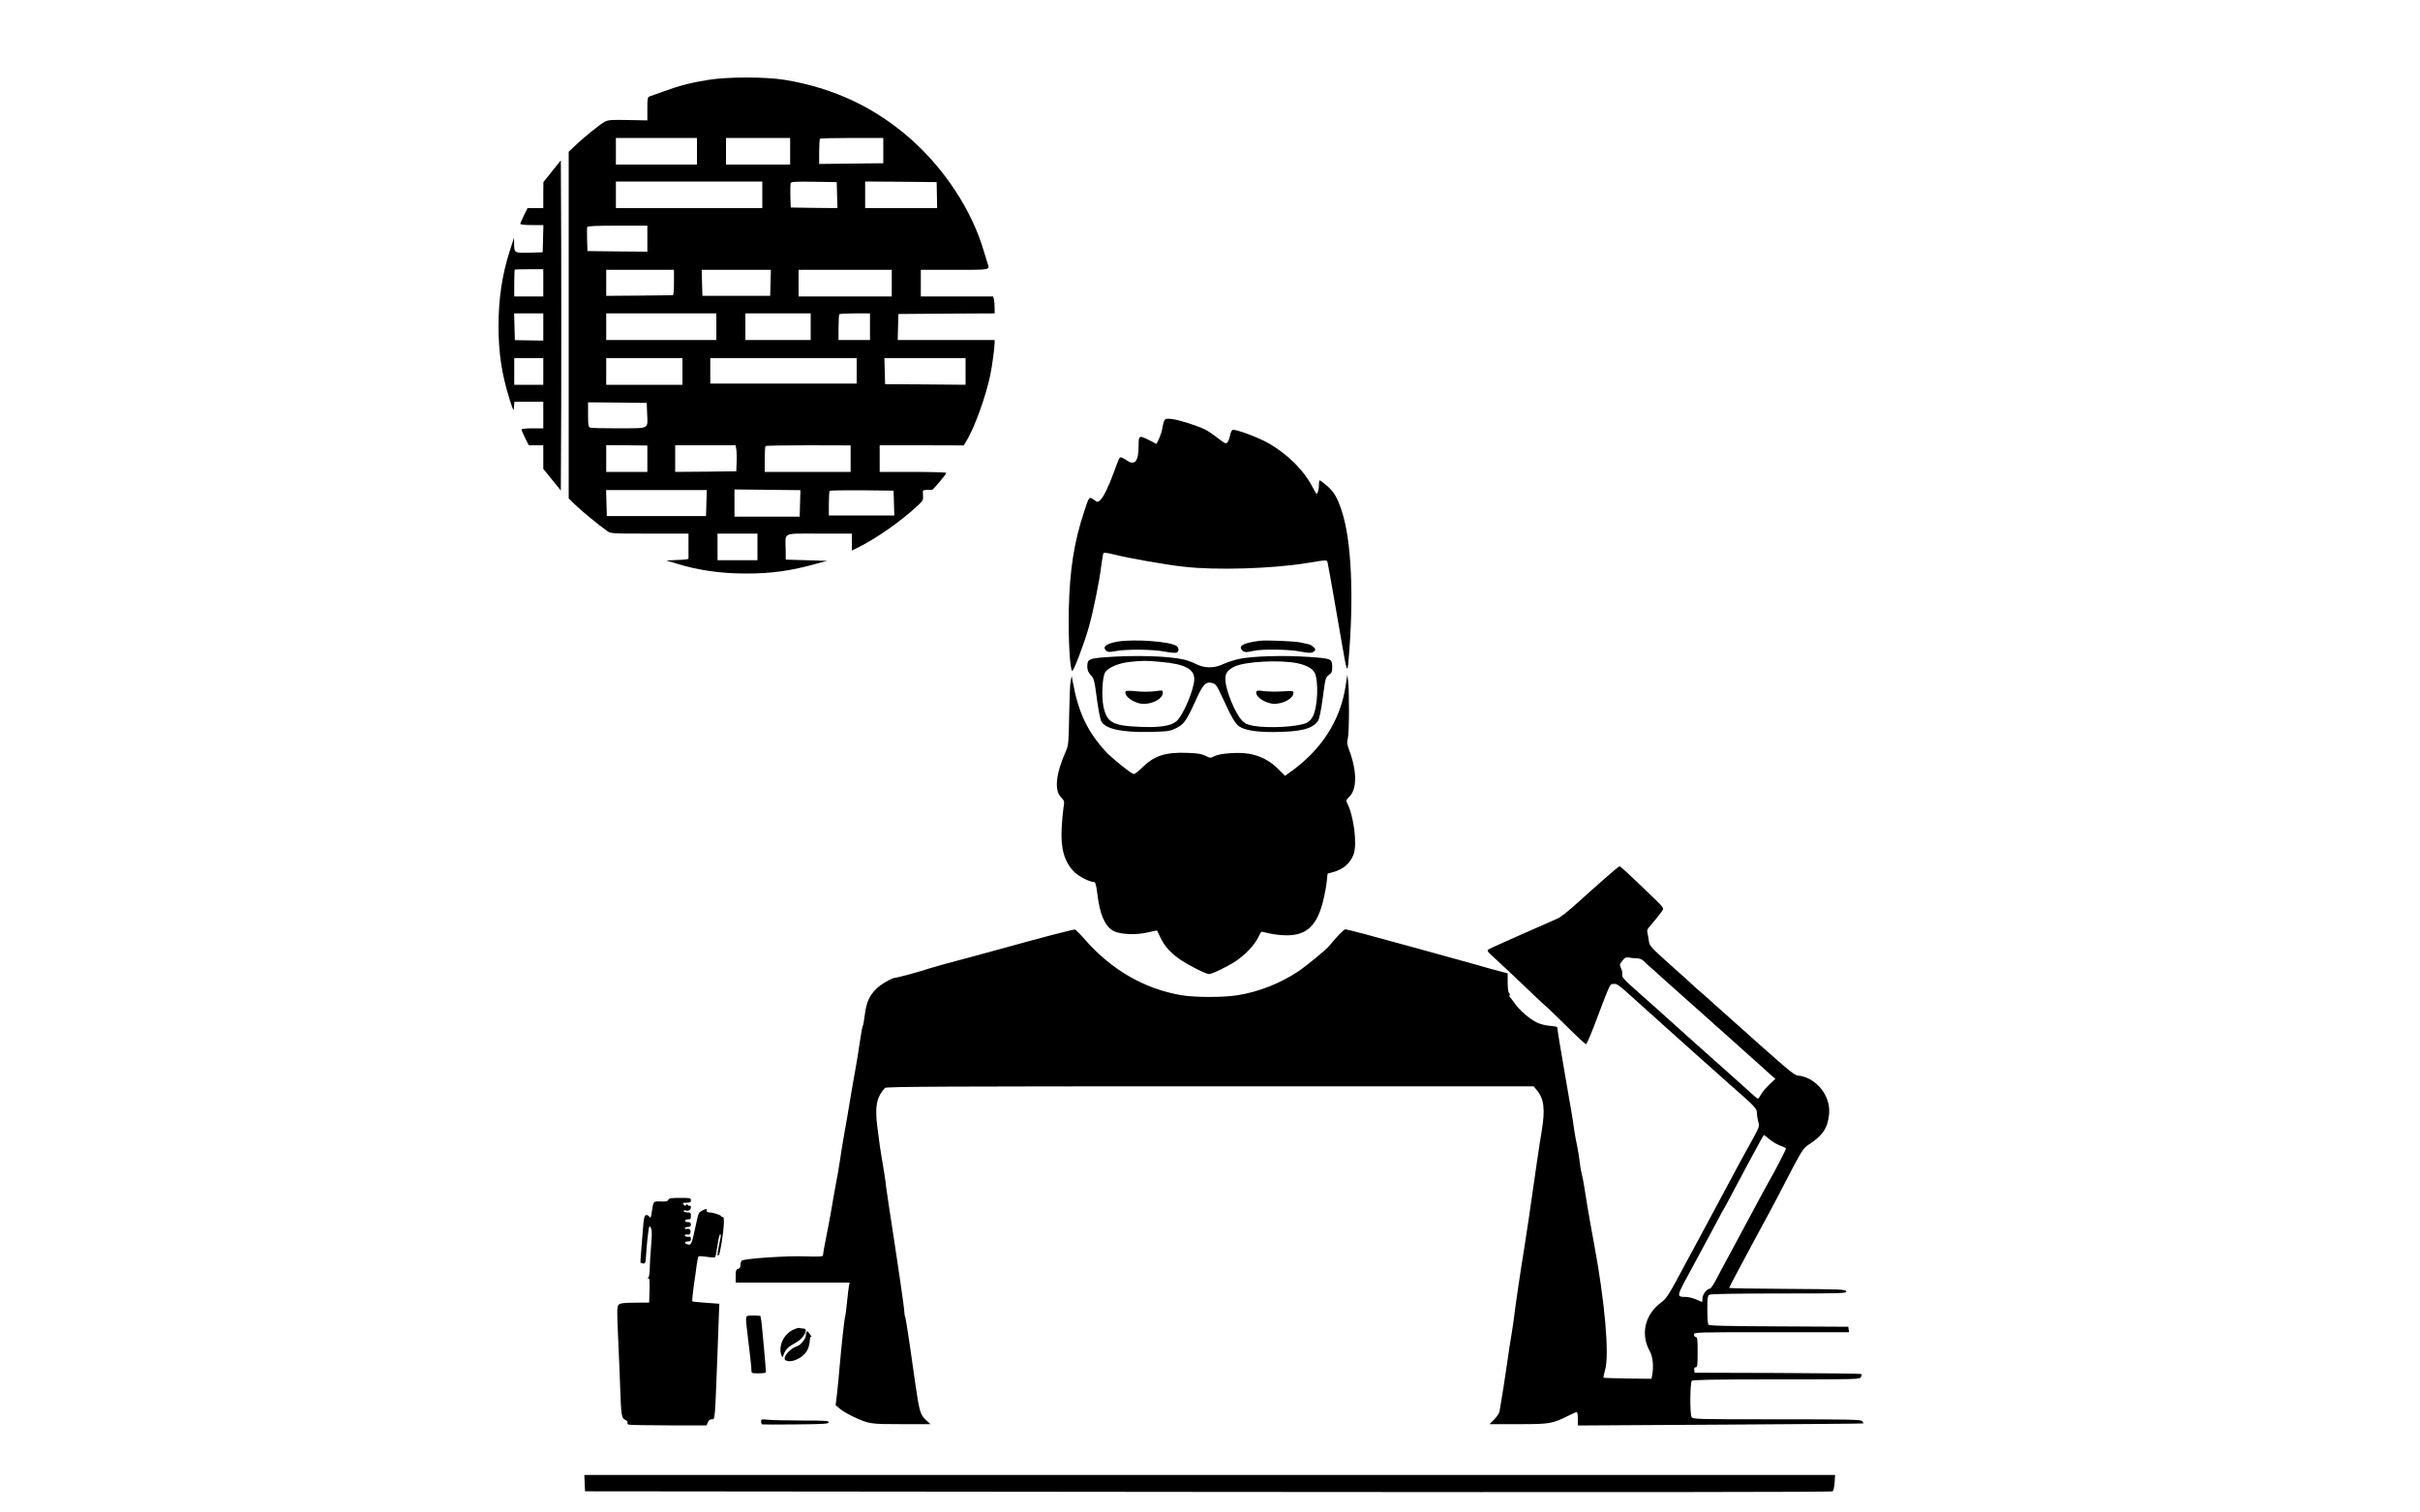<?xml version="1.0" standalone="no"?>
<!DOCTYPE svg PUBLIC "-//W3C//DTD SVG 20010904//EN"
 "http://www.w3.org/TR/2001/REC-SVG-20010904/DTD/svg10.dtd">
<svg version="1.0" xmlns="http://www.w3.org/2000/svg"
 width="2000pt" height="1250pt" viewBox="0 0 2000 1250"
 preserveAspectRatio="xMidYMid meet">
<g transform="translate(0,1250) scale(0.1,-0.1)"
fill="#000000" stroke="none">
<path d="M5855 11840 c-137 -21 -245 -49 -372 -96 -54 -19 -106 -38 -115 -41
-16 -5 -18 -19 -18 -102 l0 -96 -159 3 c-135 3 -165 1 -193 -14 -37 -19 -177
-132 -250 -203 l-48 -45 0 -1433 0 -1432 53 -52 c51 -50 201 -173 264 -217 30
-22 38 -22 352 -22 l321 0 0 -100 c0 -55 0 -103 0 -107 0 -5 -42 -10 -92 -11
l-93 -4 80 -24 c184 -57 370 -84 581 -84 208 0 363 21 569 78 l100 27 -170 5
-171 5 -1 87 c-2 142 -33 128 278 128 l269 0 0 -70 0 -70 63 31 c149 76 346
214 480 339 45 42 48 48 45 87 -3 43 -3 43 32 44 19 1 38 1 42 0 9 -1 118 129
118 141 0 4 -124 8 -275 8 l-275 0 0 110 0 110 348 0 347 -1 26 43 c67 114
157 365 193 538 16 78 36 228 36 267 l0 23 -400 0 -401 0 3 108 3 107 398 3
397 2 0 48 c0 26 -3 57 -6 70 l-6 22 -299 0 -299 0 0 110 0 110 280 0 c304 0
290 -3 271 56 -5 16 -20 63 -32 104 -97 328 -315 663 -592 912 -297 266 -646
432 -1052 498 -158 26 -468 26 -630 0z m-95 -590 l0 -110 -335 0 -335 0 0 110
0 110 335 0 335 0 0 -110z m770 0 l0 -110 -265 0 -265 0 0 110 0 110 265 0
265 0 0 -110z m770 5 l0 -104 -265 -3 -265 -3 0 101 c0 55 3 104 7 107 3 4
123 7 265 7 l258 0 0 -105z m-1000 -365 l0 -110 -605 0 -605 0 0 110 0 110
605 0 605 0 0 -110z m618 -3 l3 -107 -193 2 -193 3 -3 94 c-1 52 0 101 2 108
5 11 43 13 193 11 l188 -3 3 -108z m825 0 l2 -107 -297 0 -298 0 0 110 0 110
295 -2 296 -3 2 -108z m-2393 -360 l0 -107 -247 2 -248 3 -3 94 c-1 52 -1 99
1 105 3 8 84 11 251 11 l246 0 0 -108z m220 -362 c0 -77 -3 -105 -12 -105 -7
0 -133 -1 -281 -3 l-267 -2 0 108 0 107 280 0 280 0 0 -105z m798 -2 l-3 -108
-280 0 -280 0 -3 108 -3 107 286 0 286 0 -3 -107z m1002 -3 l0 -110 -385 0
-385 0 0 110 0 110 385 0 385 0 0 -110z m-1450 -360 l0 -110 -455 0 -455 0 0
110 0 110 455 0 455 0 0 -110z m780 0 l0 -110 -270 0 -270 0 0 110 0 110 270
0 270 0 0 -110z m490 0 l0 -110 -130 0 -130 0 0 103 c0 57 3 107 7 110 3 4 62
7 130 7 l123 0 0 -110z m-1550 -370 l0 -110 -315 0 -315 0 0 110 0 110 315 0
315 0 0 -110z m1440 5 l0 -105 -605 0 -605 0 0 105 0 105 605 0 605 0 0 -105z
m900 -5 l0 -110 -332 3 -333 2 -3 108 -3 107 336 0 335 0 0 -110z m-2632 -342
c5 -139 28 -126 -231 -128 -123 0 -231 2 -240 6 -14 5 -17 22 -17 108 l0 101
242 -2 243 -3 3 -82z m2 -379 l0 -109 -170 0 -170 0 0 110 0 111 170 -1 170
-2 0 -109z m735 79 c3 -18 5 -67 3 -108 l-3 -75 -252 -3 -253 -2 0 110 0 110
250 0 249 0 6 -32z m945 -78 l0 -110 -355 0 -355 0 0 103 c0 57 3 107 7 111 4
3 163 6 355 6 l348 -1 0 -109z m-418 -370 l-3 -110 -270 0 -269 0 0 113 0 112
272 -3 273 -3 -3 -109z m-774 3 l-3 -108 -410 0 -410 0 -3 108 -3 107 416 0
416 0 -3 -107z m1550 0 l3 -103 -271 0 -270 0 0 98 c0 54 3 102 7 105 4 4 124
6 267 5 l261 -3 3 -102z m-1128 -363 l0 -110 -165 0 -165 0 0 110 0 110 165 0
165 0 0 -110z"/>
<path d="M4563 11085 l-72 -90 -1 -107 0 -108 -65 0 -65 0 -30 -60 c-16 -33
-30 -64 -30 -70 0 -6 37 -10 95 -10 l96 0 -3 -112 -3 -113 -95 -3 c-138 -4
-140 -3 -141 66 l-1 57 -34 -105 c-64 -199 -94 -397 -94 -625 0 -226 27 -400
93 -610 31 -96 32 -98 35 -57 l3 42 120 0 119 0 0 -110 0 -110 -90 0 c-55 0
-90 -4 -90 -10 0 -6 14 -37 30 -70 l30 -60 60 0 60 0 0 -97 0 -98 73 -90 72
-89 3 682 c1 375 1 989 0 1365 l-3 682 -72 -90z m-73 -922 l0 -113 -120 0
-120 0 0 108 c0 60 2 111 4 113 2 2 56 4 120 4 l116 0 0 -112z m0 -365 l0
-113 -117 2 -118 2 -3 110 -3 111 121 0 120 0 0 -112z m0 -368 l0 -110 -120 0
-120 0 0 110 0 110 120 0 120 0 0 -110z"/>
<path d="M9622 9024 c-5 -11 -12 -38 -16 -62 -3 -24 -16 -63 -27 -87 l-21 -44
-58 30 c-87 44 -90 42 -90 -45 0 -128 -31 -167 -97 -121 -21 14 -43 25 -49 25
-13 0 -13 1 -60 -127 -41 -114 -85 -202 -112 -227 -20 -18 -22 -18 -52 4 -39
28 -39 28 -79 -95 -85 -255 -120 -481 -128 -812 -5 -236 9 -497 28 -508 10 -7
99 225 137 360 38 135 87 377 103 507 7 53 15 101 18 106 4 6 35 3 81 -9 126
-32 437 -87 587 -103 267 -30 718 -16 1003 29 194 31 176 32 184 -6 10 -46 68
-378 112 -634 44 -257 49 -273 58 -175 47 537 26 1011 -58 1256 -36 106 -61
148 -118 198 -29 25 -56 46 -60 46 -5 0 -8 -19 -8 -42 0 -40 -14 -79 -23 -68
-2 3 -18 32 -36 66 -68 129 -195 255 -350 347 -83 49 -281 123 -305 114 -7 -3
-16 -23 -20 -44 -3 -21 -13 -46 -20 -56 -14 -18 -18 -16 -81 32 -37 29 -83 60
-103 70 -63 32 -222 82 -277 88 -45 5 -54 3 -63 -13z"/>
<path d="M9234 7197 c-95 -17 -128 -45 -89 -77 12 -10 28 -10 75 -1 86 17 309
15 404 -4 44 -8 88 -13 98 -9 22 7 24 37 3 54 -45 38 -355 61 -491 37z"/>
<path d="M10410 7204 c-133 -17 -180 -42 -144 -78 18 -19 33 -19 94 -5 71 16
296 13 388 -6 61 -12 86 -13 102 -5 11 6 20 15 20 20 0 14 -30 40 -53 45 -12
3 -42 9 -67 15 -49 11 -284 21 -340 14z"/>
<path d="M9130 7068 c-131 -10 -145 -17 -144 -79 1 -29 9 -48 29 -69 26 -27
30 -42 50 -194 15 -108 28 -174 39 -192 41 -61 172 -88 405 -83 146 4 160 6
211 31 65 32 86 62 164 234 59 132 82 154 139 138 26 -8 36 -23 87 -134 65
-143 100 -203 132 -224 47 -31 139 -46 278 -46 224 1 325 25 371 90 12 17 25
77 41 193 21 162 24 170 50 189 23 16 28 27 28 62 0 72 -4 74 -195 87 -201 14
-459 7 -571 -16 -43 -9 -104 -29 -134 -43 -74 -36 -155 -36 -225 0 -27 14 -72
30 -100 37 -131 30 -408 38 -655 19z m460 -38 c199 -17 280 -58 280 -142 0
-84 -93 -304 -149 -350 -45 -38 -138 -52 -301 -45 -224 9 -272 36 -300 165
-18 85 -10 250 14 286 26 40 114 77 205 86 113 11 126 11 251 0z m1135 -12
c70 -15 122 -43 139 -76 35 -69 27 -282 -14 -363 -14 -26 -33 -45 -53 -54 -78
-33 -311 -45 -436 -24 -53 10 -72 18 -96 44 -58 61 -134 247 -138 335 -2 54
15 80 73 110 85 43 380 59 525 28z"/>
<path d="M9304 6788 c-18 -29 33 -77 104 -99 81 -24 202 27 202 86 0 21 -2 21
-70 12 -42 -5 -103 -5 -151 0 -44 5 -82 5 -85 1z"/>
<path d="M10383 6783 c-10 -26 32 -67 88 -87 46 -16 62 -17 108 -7 59 12 111
51 111 84 0 18 -6 19 -92 13 -51 -3 -119 -2 -151 2 -47 7 -60 6 -64 -5z"/>
<path d="M11122 6839 c-42 -293 -203 -542 -470 -728 l-32 -23 -57 57 c-65 67
-151 111 -244 126 -83 14 -238 3 -282 -20 -33 -17 -36 -17 -73 2 -31 16 -64
22 -154 25 -182 7 -276 -25 -379 -130 -28 -28 -56 -48 -63 -45 -32 12 -180
132 -228 184 -156 170 -229 327 -276 588 l-7 40 -9 -45 c-5 -25 -10 -153 -12
-285 -4 -222 -6 -244 -26 -290 -85 -192 -99 -328 -39 -387 26 -27 27 -30 18
-85 -5 -32 -12 -107 -15 -168 -9 -172 23 -281 107 -364 37 -36 127 -81 163
-81 9 0 17 -30 25 -98 20 -167 60 -261 128 -303 52 -32 192 -39 293 -14 39 10
72 16 73 14 1 -2 13 -26 26 -54 32 -69 72 -116 143 -170 63 -48 231 -135 260
-135 26 0 149 60 220 106 79 53 157 135 187 198 11 25 24 46 29 46 4 -1 34 -7
67 -15 33 -8 96 -15 141 -15 167 0 253 85 303 301 11 46 23 112 26 146 l7 63
41 11 c87 23 145 73 173 146 33 85 2 324 -55 431 -8 15 -4 24 19 46 66 62 66
213 -1 391 -17 45 -18 61 -10 92 12 42 13 398 2 478 l-6 50 -13 -86z"/>
<path d="M13255 5233 c-66 -58 -154 -136 -195 -174 -114 -102 -160 -139 -194
-153 -40 -18 -241 -106 -421 -186 -77 -34 -144 -65 -149 -70 -5 -5 2 -19 17
-32 61 -55 259 -241 354 -333 57 -54 108 -102 114 -105 5 -4 79 -75 163 -158
84 -84 158 -152 163 -152 5 0 35 66 66 148 141 371 130 347 160 350 30 4 41
-4 177 -127 47 -43 105 -95 130 -117 25 -21 51 -45 59 -53 27 -25 541 -485
604 -540 200 -175 217 -192 217 -229 0 -19 5 -51 11 -72 11 -35 9 -42 -36
-126 -26 -49 -54 -98 -60 -109 -11 -17 -81 -148 -288 -535 -22 -41 -68 -127
-102 -190 -34 -63 -83 -153 -108 -200 -147 -275 -162 -301 -213 -338 -131 -99
-167 -260 -89 -400 25 -45 33 -128 19 -198 l-5 -29 -196 2 c-108 2 -198 5
-200 7 -3 3 3 31 12 63 37 123 -2 567 -89 1033 -8 41 -22 118 -31 170 -9 52
-20 120 -26 150 -5 30 -16 98 -24 150 -8 52 -19 108 -24 125 -5 16 -12 59 -16
95 -4 36 -13 92 -20 125 -8 33 -18 92 -24 130 -5 39 -18 122 -29 185 -11 63
-22 129 -25 145 -3 17 -17 98 -31 180 -27 151 -56 332 -56 345 0 4 -28 10 -63
12 -36 3 -81 15 -107 28 -62 31 -144 103 -182 158 -18 26 -35 48 -39 50 -4 2
-6 9 -3 17 3 7 1 16 -5 20 -6 3 -11 40 -11 84 l0 77 -62 16 c-35 9 -151 41
-258 72 -107 30 -303 84 -435 120 -132 36 -315 86 -407 111 -92 25 -173 45
-180 45 -11 0 -81 -72 -133 -138 -25 -31 -197 -172 -260 -213 -149 -98 -323
-166 -496 -194 -121 -19 -350 -19 -465 0 -305 52 -576 208 -795 457 -40 46
-78 84 -84 86 -11 3 -287 -69 -592 -154 -70 -19 -184 -50 -253 -69 -227 -60
-284 -76 -360 -99 -99 -32 -262 -76 -277 -76 -29 0 -125 -55 -162 -93 -57 -57
-82 -114 -94 -215 -6 -48 -13 -89 -17 -92 -3 -3 -13 -59 -23 -125 -9 -66 -26
-169 -37 -230 -11 -60 -30 -166 -41 -235 -11 -69 -23 -138 -26 -155 -2 -16
-15 -88 -28 -160 -13 -71 -26 -155 -30 -185 -4 -30 -13 -86 -20 -125 -14 -70
-29 -154 -60 -335 -9 -52 -26 -140 -37 -195 -18 -91 -23 -116 -27 -152 -1 -8
-41 -10 -153 -6 -141 5 -469 -17 -513 -33 -9 -4 -15 -19 -15 -36 0 -21 -6 -31
-20 -35 -17 -5 -20 -14 -20 -59 l0 -54 471 0 471 0 -6 -27 c-3 -16 -10 -77
-16 -137 -6 -59 -13 -112 -15 -116 -6 -10 -31 -242 -46 -415 -5 -66 -15 -165
-21 -219 l-12 -99 35 -30 c19 -16 66 -44 104 -62 136 -64 144 -65 405 -65
l240 0 -39 36 c-44 39 -54 72 -85 289 -9 61 -30 211 -48 335 -18 124 -35 227
-38 230 -3 3 -6 23 -7 45 -1 22 -18 146 -37 275 -20 129 -42 282 -51 340 -9
58 -25 164 -36 235 -11 72 -22 148 -25 170 -4 44 -17 132 -41 270 -8 50 -16
101 -17 115 -2 14 -9 69 -16 123 -16 126 -9 204 23 260 14 24 33 49 41 56 13
11 530 13 2688 13 l2673 0 27 -33 c59 -70 69 -158 39 -339 -16 -92 -51 -331
-71 -475 -12 -87 -58 -400 -70 -473 -33 -200 -77 -499 -85 -571 -3 -30 -14
-105 -24 -165 -11 -61 -24 -149 -30 -196 -18 -127 -55 -364 -68 -434 -3 -15
-23 -46 -44 -67 l-39 -39 238 0 c260 0 280 3 416 71 33 16 63 29 68 29 4 0 8
-25 8 -56 l0 -55 1178 7 c647 4 1179 8 1181 10 2 2 -2 10 -9 19 -11 13 -97 15
-706 15 -675 0 -694 1 -704 19 -15 28 -13 284 2 299 9 9 178 12 700 12 679 0
687 0 698 20 8 15 8 21 -2 25 -7 3 -319 6 -693 8 l-680 2 -3 23 c-2 15 2 22
12 22 14 0 16 18 16 125 0 104 -2 125 -15 125 -8 0 -15 9 -15 20 0 20 7 20
641 20 l640 0 -3 23 -3 22 -574 3 c-445 2 -577 5 -583 15 -4 6 -8 62 -8 124 0
101 2 113 19 123 13 6 212 10 576 10 525 0 556 1 553 17 -3 17 -35 18 -486 21
-265 1 -482 5 -482 8 0 3 37 73 82 157 45 84 97 181 116 217 19 36 79 146 133
246 53 99 108 203 121 230 14 27 55 107 93 178 62 114 75 132 120 161 109 72
150 133 161 244 13 119 -56 240 -169 297 -27 13 -64 24 -82 24 -31 0 -66 29
-322 256 -158 141 -327 292 -374 334 -47 43 -105 95 -130 115 -24 21 -46 40
-49 44 -3 4 -84 78 -182 164 -167 150 -176 160 -181 200 -3 23 -8 53 -12 67
-4 17 -1 31 12 45 37 42 100 121 113 141 12 19 5 28 -96 125 -213 204 -251
239 -260 239 -5 0 -63 -48 -129 -107z m272 -653 c22 0 42 -8 57 -22 12 -13 40
-38 62 -57 21 -18 62 -55 89 -80 28 -26 109 -98 180 -161 72 -63 132 -117 135
-120 3 -3 109 -98 235 -210 127 -113 250 -223 275 -246 25 -23 60 -55 79 -71
l34 -29 -50 -47 c-27 -26 -58 -62 -69 -82 -10 -19 -22 -35 -26 -35 -4 0 -36
26 -70 58 -35 32 -146 132 -248 222 -102 91 -190 169 -196 175 -6 5 -44 39
-84 75 -40 36 -81 72 -89 80 -23 21 -184 166 -322 288 -99 87 -115 106 -112
127 3 13 -2 37 -10 53 -13 28 -13 32 11 62 21 27 30 31 55 26 16 -3 45 -6 64
-6z m1096 -1495 c23 -20 63 -43 89 -53 27 -9 48 -20 48 -25 0 -8 -95 -193
-130 -252 -17 -28 -84 -153 -211 -390 -29 -55 -84 -156 -121 -225 -38 -69 -87
-162 -111 -207 -23 -46 -48 -83 -55 -83 -25 0 -62 -48 -62 -80 0 -16 -2 -30
-4 -30 -2 0 -23 9 -47 20 -24 11 -60 20 -79 21 -90 3 -93 -11 51 254 72 132
157 292 191 355 33 63 64 120 68 125 4 6 32 57 62 115 55 104 194 365 240 447
13 24 25 43 26 43 2 0 22 -16 45 -35z"/>
<path d="M5523 2584 c-4 -11 -18 -15 -47 -14 -81 3 -75 10 -91 -98 -6 -38 -9
-41 -20 -26 -7 10 -19 15 -28 11 -11 -4 -17 -28 -22 -94 -3 -48 -10 -135 -15
-193 -5 -57 -8 -105 -7 -106 1 -1 11 -4 22 -6 19 -3 21 4 27 102 4 58 11 130
16 160 7 52 9 54 21 32 10 -18 10 -50 2 -148 -6 -69 -11 -153 -11 -188 0 -36
-5 -68 -12 -75 -11 -11 -10 -12 0 -7 10 6 12 -14 10 -96 l-3 -103 -118 -1
c-94 -1 -121 -4 -134 -17 -14 -14 -15 -41 -5 -264 7 -136 14 -333 18 -436 7
-212 11 -238 42 -252 12 -5 20 -15 18 -22 -3 -6 2 -14 10 -17 9 -3 157 -6 330
-6 l314 0 10 25 c6 17 17 25 33 25 27 0 25 -22 47 555 5 143 11 292 12 330 l3
70 -109 8 c-61 4 -112 10 -114 12 -4 4 8 113 24 213 2 15 8 55 12 89 4 34 11
65 15 69 3 4 35 2 69 -3 41 -7 65 -7 69 -1 4 6 12 50 19 99 7 49 17 89 22 89
4 0 6 -10 4 -22 -28 -134 -32 -168 -16 -152 11 11 38 174 42 259 2 43 -1 59
-10 57 -6 -1 -12 2 -12 6 0 10 -68 32 -99 32 -12 0 -21 6 -21 15 0 18 0 18
-37 0 -25 -12 -32 -25 -41 -68 -48 -223 -46 -219 -83 -210 -27 8 -23 23 6 23
19 0 25 5 25 20 0 12 -6 20 -12 19 -25 -3 -38 1 -38 12 0 6 9 9 20 6 13 -3 21
1 26 15 7 23 -11 39 -33 31 -7 -3 -13 0 -13 6 0 6 11 11 25 11 18 0 25 5 25
20 0 15 -7 20 -26 20 -16 0 -24 5 -21 13 2 6 14 11 26 10 17 -2 21 3 21 27 0
27 -3 30 -30 30 -16 0 -30 5 -30 11 0 6 7 9 15 5 23 -8 45 4 45 26 0 10 -4 17
-9 13 -5 -3 -13 0 -17 6 -5 8 -8 8 -14 0 -5 -9 -10 -8 -20 4 -11 13 -8 15 24
15 29 0 36 4 36 20 0 19 -7 20 -90 20 -73 0 -92 -3 -97 -16z"/>
<path d="M6173 1622 c-9 -5 -9 -27 -3 -82 33 -275 40 -338 40 -362 0 -27 1
-28 60 -28 33 0 60 4 60 9 0 30 -33 390 -38 424 l-8 42 -49 3 c-28 1 -55 -1
-62 -6z"/>
<path d="M6551 1508 c-78 -38 -121 -138 -92 -212 7 -18 9 -16 19 13 14 39 38
62 104 98 62 34 103 113 59 113 -11 0 -25 2 -33 5 -7 3 -33 -5 -57 -17z"/>
<path d="M6667 1493 c-4 -3 -7 -16 -7 -29 0 -28 -43 -80 -73 -90 -60 -18 -125
-97 -95 -115 43 -28 141 15 177 77 12 20 22 55 23 79 2 27 6 41 13 38 5 -4 1
4 -10 18 -11 13 -20 25 -21 27 0 1 -4 -1 -7 -5z"/>
<path d="M6290 752 c0 -11 4 -22 10 -24 5 -1 131 -2 280 0 229 2 270 5 270 17
0 13 -33 15 -219 15 -120 0 -246 3 -280 6 -57 6 -61 6 -61 -14z"/>
<path d="M4832 243 l3 -68 5150 -5 c3426 -3 5154 -2 5161 5 7 6 14 38 16 72
l4 63 -5168 0 -5169 0 3 -67z"/>

</g>
</svg>
